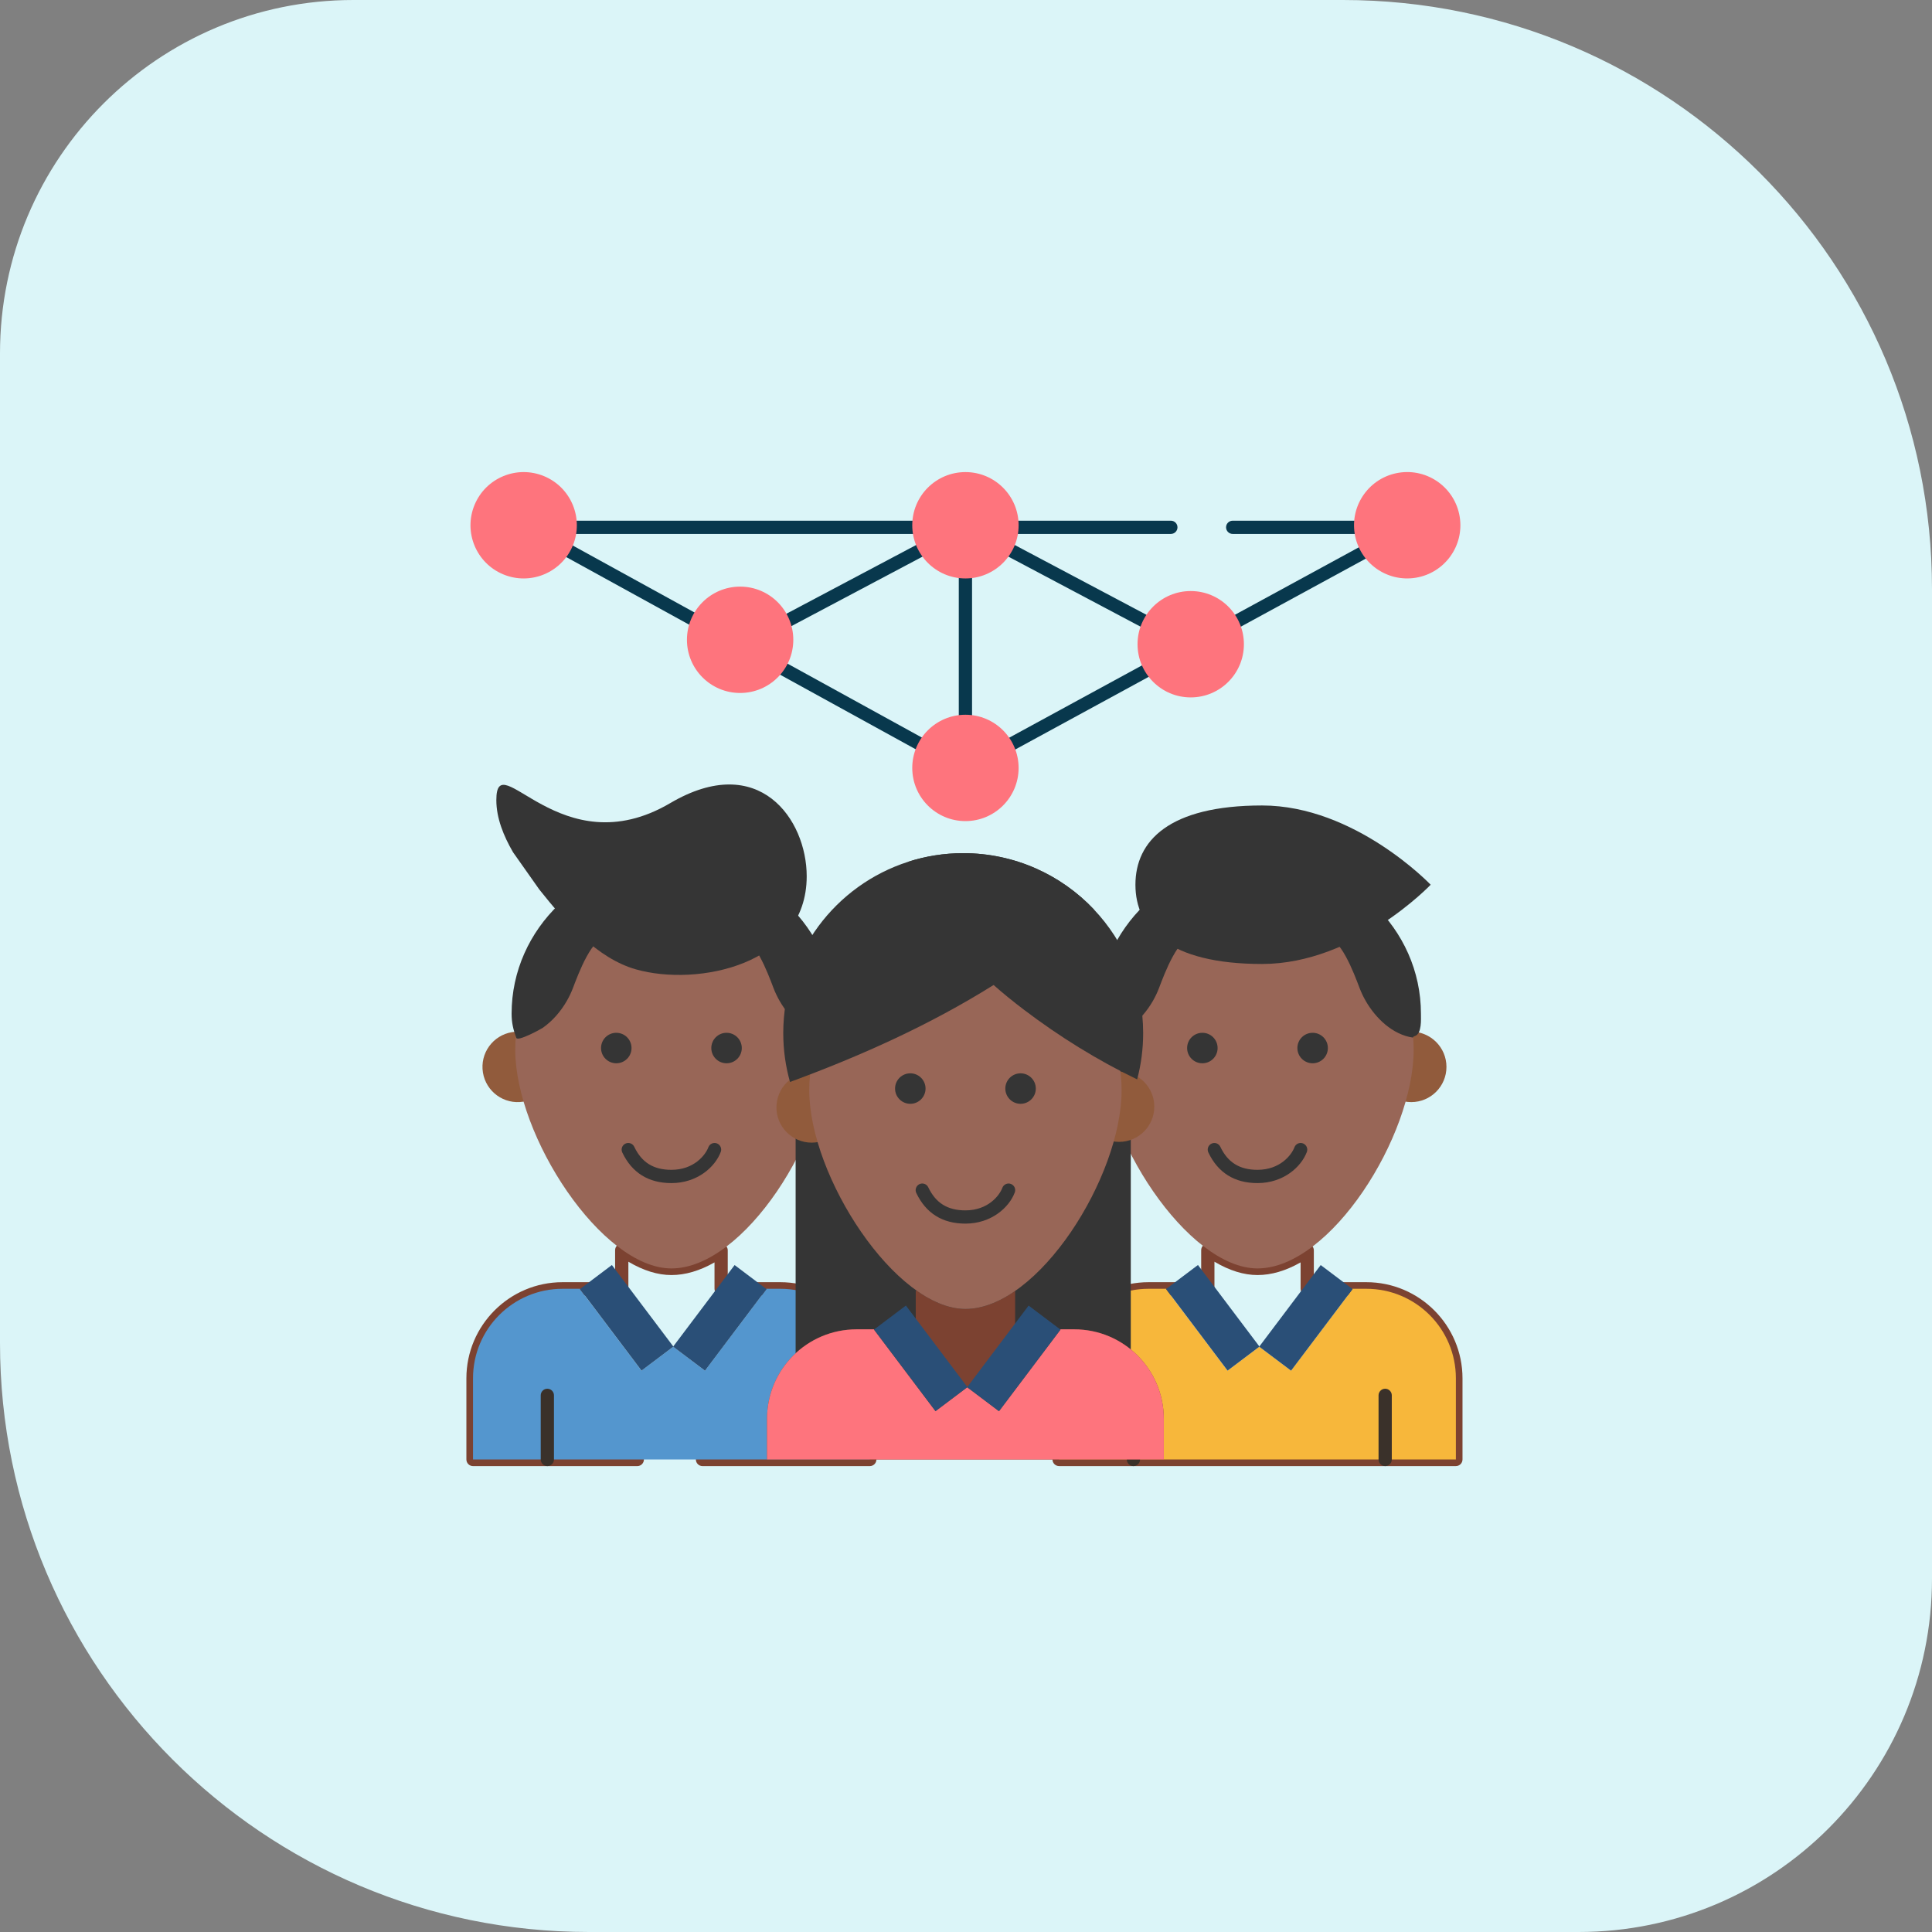 <svg width="82" height="82" viewBox="0 0 82 82" fill="none" xmlns="http://www.w3.org/2000/svg">
<rect x="0" y="0" width="82" height="82" fill="#808080" stroke="none"/>
<path d="M0 15C0 6.716 6.716 0 15 0H57C70.807 0 82 11.193 82 25V67C82 75.284 75.284 82 67 82H25C11.193 82 0 70.807 0 57V15Z" fill="#DBF5F8"/>
<path d="M41.037 22.309C40.964 22.172 40.794 22.119 40.657 22.192L31.282 27.16C31.144 27.233 31.092 27.404 31.165 27.541C31.215 27.636 31.313 27.69 31.413 27.69C31.458 27.69 31.503 27.68 31.545 27.658L40.92 22.689C41.057 22.616 41.109 22.446 41.037 22.309Z" fill="#08384D"/>
<path d="M50.67 27.16L41.295 22.192C41.158 22.119 40.988 22.171 40.915 22.308C40.842 22.446 40.894 22.616 41.032 22.689L50.407 27.657C50.449 27.68 50.493 27.69 50.538 27.69C50.639 27.69 50.736 27.636 50.787 27.541C50.859 27.403 50.807 27.233 50.67 27.16Z" fill="#08384D"/>
<path d="M49.694 22.1H22.226C22.07 22.1 21.944 22.225 21.944 22.381C21.944 22.536 22.07 22.662 22.226 22.662H49.694C49.85 22.662 49.976 22.536 49.976 22.381C49.976 22.225 49.85 22.1 49.694 22.1Z" fill="#08384D"/>
<path d="M57.757 22.1H52.319C52.164 22.1 52.038 22.225 52.038 22.381C52.038 22.536 52.164 22.662 52.319 22.662H57.757C57.912 22.662 58.038 22.536 58.038 22.381C58.038 22.225 57.912 22.1 57.757 22.1Z" fill="#08384D"/>
<path d="M40.976 22.1C40.82 22.1 40.694 22.225 40.694 22.381V32.318C40.694 32.474 40.82 32.6 40.976 32.6C41.131 32.6 41.257 32.474 41.257 32.318V22.381C41.257 22.225 41.131 22.1 40.976 22.1Z" fill="#08384D"/>
<path d="M60.066 22.246C59.992 22.11 59.822 22.06 59.685 22.134L40.977 32.321L22.455 22.134C22.319 22.06 22.148 22.109 22.073 22.245C21.998 22.381 22.048 22.552 22.184 22.627L40.84 32.888C40.883 32.911 40.929 32.923 40.976 32.923C41.022 32.923 41.069 32.912 41.111 32.889L59.954 22.628C60.09 22.554 60.141 22.383 60.066 22.246Z" fill="#08384D"/>
<path d="M33.117 54.42H30.888V53.07C30.888 52.965 30.83 52.87 30.737 52.821C30.645 52.773 30.533 52.779 30.447 52.839C29.762 53.313 29.106 53.554 28.497 53.554C27.914 53.554 27.273 53.311 26.593 52.832C26.545 52.798 26.489 52.78 26.431 52.78H26.388C26.233 52.78 26.107 52.906 26.107 53.062V54.42H23.876C21.626 54.42 19.795 56.251 19.795 58.501V61.944C19.795 62.1 19.921 62.226 20.077 62.226H27.049C27.204 62.226 27.33 62.1 27.33 61.944C27.33 61.789 27.204 61.663 27.049 61.663H20.358V58.501C20.358 56.561 21.936 54.983 23.876 54.983H26.389C26.544 54.983 26.67 54.857 26.67 54.702V53.551C27.304 53.927 27.917 54.117 28.497 54.117C29.085 54.117 29.699 53.937 30.326 53.58V54.702C30.326 54.857 30.452 54.983 30.607 54.983H33.117C35.057 54.983 36.636 56.561 36.636 58.501V61.663H29.817C29.662 61.663 29.535 61.789 29.535 61.944C29.535 62.1 29.662 62.226 29.817 62.226H36.917C37.072 62.226 37.198 62.1 37.198 61.944V58.501C37.198 56.251 35.367 54.42 33.117 54.42Z" fill="#7C4231"/>
<path d="M33.117 54.7H32.517L32.532 54.712L29.921 58.175L28.573 57.16L27.226 58.175L24.614 54.712L24.63 54.7H23.876C21.777 54.7 20.076 56.402 20.076 58.5V61.945H36.917V58.5C36.917 56.401 35.216 54.7 33.117 54.7Z" fill="#5496CE"/>
<path d="M22.212 46.758C23.027 46.626 23.581 45.858 23.449 45.043C23.316 44.228 22.548 43.675 21.733 43.807C20.918 43.939 20.365 44.707 20.497 45.522C20.629 46.337 21.397 46.891 22.212 46.758Z" fill="#915B3C"/>
<path d="M36.404 45.855C36.72 45.092 36.358 44.217 35.595 43.901C34.832 43.585 33.957 43.947 33.641 44.71C33.325 45.473 33.688 46.348 34.451 46.664C35.214 46.98 36.088 46.617 36.404 45.855Z" fill="#FCE8CB"/>
<path d="M28.497 37.929C24.837 37.929 21.869 40.896 21.869 44.557C21.869 48.217 25.535 53.836 28.497 53.836C31.6 53.836 35.125 48.217 35.125 44.557C35.125 40.896 32.157 37.929 28.497 37.929Z" fill="#986657"/>
<path d="M26.157 43.835C25.8 43.835 25.51 44.124 25.51 44.482C25.51 44.839 25.8 45.129 26.157 45.129C26.515 45.129 26.804 44.839 26.804 44.482C26.804 44.124 26.514 43.835 26.157 43.835Z" fill="#353535"/>
<path d="M30.837 43.835C30.48 43.835 30.19 44.124 30.19 44.482C30.19 44.839 30.48 45.129 30.837 45.129C31.195 45.129 31.484 44.839 31.484 44.482C31.484 44.124 31.194 43.835 30.837 43.835Z" fill="#353535"/>
<path d="M35.434 43.025C35.434 39.402 32.362 36.466 28.574 36.466C24.785 36.466 21.714 39.402 21.714 43.025C21.714 43.408 21.783 43.694 21.912 44.05C21.973 44.219 22.955 43.681 23.038 43.623C23.457 43.328 23.799 42.929 24.054 42.488C24.16 42.304 24.248 42.117 24.319 41.931C24.545 41.335 25.159 39.677 25.783 39.807C26.619 39.981 27.568 40.08 28.573 40.08C29.579 40.08 30.528 39.982 31.364 39.807C31.988 39.677 32.602 41.335 32.828 41.931C32.899 42.117 32.987 42.304 33.093 42.488C33.515 43.218 34.228 43.913 35.095 44.039C35.097 43.997 35.15 43.983 35.189 43.968C35.473 43.865 35.434 43.252 35.434 43.025Z" fill="#353535"/>
<path d="M25.97 53.691L24.617 54.711L27.228 58.174L28.581 57.154L25.97 53.691Z" fill="#2A4F77"/>
<path d="M31.179 53.693L28.568 57.157L29.922 58.176L32.532 54.713L31.179 53.693Z" fill="#2A4F77"/>
<path d="M23.231 58.942C23.076 58.942 22.95 59.068 22.95 59.223V61.945C22.95 62.1 23.076 62.226 23.231 62.226C23.386 62.226 23.512 62.1 23.512 61.945V59.223C23.512 59.068 23.386 58.942 23.231 58.942Z" fill="#3A312A"/>
<path d="M28.45 34.085C23.777 36.834 21.066 31.55 21.066 33.96C21.066 34.721 21.373 35.481 21.775 36.172L22.89 37.753C24.015 39.169 25.361 40.68 26.987 41.142C29.605 41.886 34.239 40.958 34.239 37.19C34.239 34.78 32.219 31.868 28.45 34.085Z" fill="#353535"/>
<path d="M30.427 48.529C30.281 48.475 30.119 48.549 30.065 48.694C29.941 49.025 29.453 49.651 28.497 49.651C27.739 49.651 27.237 49.34 26.919 48.672C26.853 48.532 26.685 48.472 26.544 48.539C26.404 48.606 26.345 48.773 26.411 48.914C26.822 49.777 27.524 50.214 28.497 50.214C29.596 50.214 30.353 49.529 30.591 48.892C30.646 48.746 30.572 48.584 30.427 48.529Z" fill="#353535"/>
<path d="M57.992 54.42H55.763V53.07C55.763 52.965 55.705 52.87 55.612 52.821C55.519 52.773 55.408 52.779 55.321 52.839C54.637 53.313 53.981 53.554 53.372 53.554C52.789 53.554 52.148 53.311 51.468 52.831C51.42 52.798 51.364 52.78 51.306 52.78H51.263C51.108 52.78 50.982 52.906 50.982 53.061V54.42H48.751C46.501 54.42 44.67 56.251 44.67 58.501V61.944C44.67 62.1 44.797 62.225 44.952 62.225H61.792C61.947 62.225 62.073 62.1 62.073 61.944V58.501C62.073 56.251 60.242 54.42 57.992 54.42ZM61.511 61.663H45.233V58.501C45.233 56.561 46.812 54.983 48.752 54.983H51.263C51.419 54.983 51.545 54.857 51.545 54.702V53.551C52.179 53.927 52.792 54.117 53.372 54.117C53.961 54.117 54.574 53.937 55.201 53.58V54.702C55.201 54.857 55.327 54.983 55.482 54.983H57.992C59.933 54.983 61.511 56.561 61.511 58.501V61.663H61.511Z" fill="#7C4231"/>
<path d="M57.992 54.7H57.392L57.407 54.712L54.796 58.175L53.449 57.16L52.101 58.175L49.49 54.712L49.505 54.7H48.751C46.653 54.7 44.952 56.401 44.952 58.5V61.945H61.792V58.5C61.792 56.401 60.091 54.7 57.992 54.7Z" fill="#F7B73B"/>
<path fill-rule="evenodd" clip-rule="evenodd" d="M46.847 43.787C46.022 43.787 45.352 44.456 45.352 45.282C45.352 46.108 46.022 46.777 46.847 46.777C47.673 46.777 48.343 46.108 48.343 45.282C48.342 44.456 47.673 43.787 46.847 43.787Z" fill="#FCE8CB"/>
<path d="M59.897 46.777C60.722 46.777 61.392 46.108 61.392 45.282C61.392 44.456 60.722 43.787 59.897 43.787C59.071 43.787 58.402 44.456 58.402 45.282C58.402 46.108 59.071 46.777 59.897 46.777Z" fill="#915B3C"/>
<path d="M53.372 37.929C49.712 37.929 46.744 40.896 46.744 44.557C46.744 48.217 50.41 53.836 53.372 53.836C56.474 53.836 60 48.217 60 44.557C60 40.896 57.032 37.929 53.372 37.929Z" fill="#986657"/>
<path d="M51.032 43.835C50.675 43.835 50.385 44.124 50.385 44.482C50.385 44.839 50.675 45.129 51.032 45.129C51.389 45.129 51.679 44.839 51.679 44.482C51.679 44.124 51.389 43.835 51.032 43.835Z" fill="#353535"/>
<path d="M55.712 45.129C56.069 45.129 56.359 44.839 56.359 44.482C56.359 44.124 56.069 43.835 55.712 43.835C55.355 43.835 55.065 44.124 55.065 44.482C55.065 44.839 55.355 45.129 55.712 45.129Z" fill="#353535"/>
<path d="M60.309 43.025C60.309 39.402 57.237 36.466 53.449 36.466C49.66 36.466 46.589 39.402 46.589 43.025C46.589 43.408 46.658 43.694 46.787 44.05C46.848 44.219 47.83 43.681 47.913 43.623C48.332 43.328 48.674 42.929 48.929 42.488C49.035 42.304 49.123 42.117 49.194 41.931C49.42 41.335 50.034 39.677 50.658 39.807C51.495 39.981 52.443 40.08 53.449 40.08C54.454 40.08 55.403 39.982 56.239 39.807C56.863 39.677 57.477 41.335 57.703 41.931C57.774 42.117 57.862 42.304 57.968 42.488C58.39 43.218 59.103 43.913 59.97 44.039C59.972 43.997 60.025 43.983 60.064 43.968C60.349 43.865 60.309 43.252 60.309 43.025Z" fill="#353535"/>
<path d="M50.845 53.69L49.492 54.71L52.102 58.174L53.456 57.154L50.845 53.69Z" fill="#2A4F77"/>
<path d="M56.055 53.693L53.444 57.157L54.797 58.176L57.408 54.713L56.055 53.693Z" fill="#2A4F77"/>
<path d="M48.106 58.942C47.951 58.942 47.825 59.068 47.825 59.223V61.945C47.825 62.1 47.951 62.226 48.106 62.226C48.261 62.226 48.387 62.1 48.387 61.945V59.223C48.387 59.068 48.261 58.942 48.106 58.942Z" fill="#3A312A"/>
<path d="M58.791 58.942C58.636 58.942 58.51 59.068 58.51 59.223V61.945C58.51 62.1 58.636 62.226 58.791 62.226C58.946 62.226 59.072 62.1 59.072 61.945V59.223C59.072 59.068 58.946 58.942 58.791 58.942Z" fill="#3A312A"/>
<path d="M55.302 48.529C55.156 48.475 54.994 48.549 54.94 48.694C54.816 49.025 54.328 49.651 53.372 49.651C52.614 49.651 52.112 49.34 51.794 48.672C51.728 48.532 51.56 48.472 51.42 48.539C51.279 48.606 51.22 48.773 51.286 48.914C51.697 49.777 52.399 50.214 53.372 50.214C54.471 50.214 55.228 49.529 55.467 48.892C55.521 48.746 55.447 48.584 55.302 48.529Z" fill="#353535"/>
<path fill-rule="evenodd" clip-rule="evenodd" d="M53.566 34.187C49.614 34.187 48.191 35.693 48.191 37.551C48.191 39.408 49.614 40.914 53.566 40.914C57.518 40.914 60.722 37.551 60.722 37.551C60.722 37.551 57.518 34.187 53.566 34.187Z" fill="#353535"/>
<path d="M47.994 43.342H33.769V59.624H47.994V43.342Z" fill="#353535"/>
<path d="M45.596 56.422H43.086V54.791C42.391 55.272 41.673 55.556 40.976 55.556C40.307 55.556 39.601 55.269 38.91 54.782H38.867V56.422H36.355C34.256 56.422 32.555 58.123 32.555 60.222V61.945H49.395V60.222C49.396 58.123 47.694 56.422 45.596 56.422Z" fill="#7C4231"/>
<path d="M45.596 56.421H44.995L45.011 56.432L42.4 59.895L41.052 58.88L39.705 59.895L37.093 56.432L37.109 56.421H36.355C34.256 56.421 32.555 58.122 32.555 60.22V61.945H49.395V60.22C49.396 58.122 47.695 56.421 45.596 56.421Z" fill="#FE747D"/>
<path d="M35.937 47.149C36.019 46.328 35.418 45.596 34.597 45.514C33.775 45.433 33.043 46.033 32.962 46.855C32.88 47.676 33.48 48.408 34.302 48.49C35.124 48.571 35.856 47.971 35.937 47.149Z" fill="#915B3C"/>
<path d="M38.449 55.411L37.096 56.431L39.706 59.894L41.06 58.874L38.449 55.411Z" fill="#2A4F77"/>
<path d="M43.658 55.413L41.048 58.877L42.401 59.897L45.011 56.433L43.658 55.413Z" fill="#2A4F77"/>
<path fill-rule="evenodd" clip-rule="evenodd" d="M47.497 45.475C46.671 45.475 46.002 46.144 46.002 46.97C46.002 47.795 46.671 48.465 47.497 48.465C48.322 48.465 48.992 47.795 48.992 46.97C48.992 46.144 48.322 45.475 47.497 45.475Z" fill="#915B3C"/>
<path d="M40.976 39.649C37.315 39.649 34.348 42.616 34.348 46.277C34.348 49.937 38.014 55.556 40.976 55.556C44.078 55.556 47.604 49.937 47.604 46.277C47.604 42.617 44.636 39.649 40.976 39.649Z" fill="#986657"/>
<path d="M38.636 45.555C38.279 45.555 37.989 45.845 37.989 46.202C37.989 46.559 38.279 46.849 38.636 46.849C38.993 46.849 39.283 46.559 39.283 46.202C39.283 45.845 38.993 45.555 38.636 45.555Z" fill="#353535"/>
<path d="M43.316 46.849C43.673 46.849 43.963 46.559 43.963 46.202C43.963 45.845 43.673 45.555 43.316 45.555C42.959 45.555 42.669 45.845 42.669 46.202C42.669 46.559 42.959 46.849 43.316 46.849Z" fill="#353535"/>
<path d="M42.905 50.25C42.76 50.195 42.598 50.269 42.543 50.414C42.42 50.746 41.932 51.372 40.975 51.372C40.217 51.372 39.716 51.06 39.398 50.392C39.332 50.252 39.164 50.192 39.023 50.259C38.883 50.326 38.824 50.494 38.89 50.634C39.301 51.497 40.002 51.934 40.975 51.934C42.075 51.934 42.832 51.249 43.07 50.612C43.125 50.466 43.051 50.304 42.905 50.25Z" fill="#353535"/>
<path d="M46.429 38.6C45.037 37.129 43.066 36.211 40.881 36.211C40.064 36.211 39.277 36.34 38.54 36.578C39.124 37.932 39.814 39.232 40.754 40.364C41.186 40.883 41.665 41.362 42.172 41.806C42.584 42.173 43.016 42.52 43.455 42.853C44.951 43.989 46.566 44.993 48.264 45.812C48.431 45.185 48.519 44.527 48.519 43.848C48.519 41.815 47.725 39.968 46.429 38.6Z" fill="#353535"/>
<path d="M40.881 36.211C40.064 36.211 39.277 36.34 38.54 36.578C35.468 37.565 33.244 40.447 33.244 43.848C33.244 44.567 33.344 45.262 33.53 45.922C36.543 44.816 39.487 43.489 42.171 41.806C43.685 40.858 45.115 39.798 46.429 38.6C45.036 37.129 43.066 36.211 40.881 36.211Z" fill="#353535"/>
<path d="M40.976 24.551C42.222 24.551 43.233 23.541 43.233 22.294C43.233 21.048 42.222 20.037 40.976 20.037C39.729 20.037 38.719 21.048 38.719 22.294C38.719 23.541 39.729 24.551 40.976 24.551Z" fill="#FE747D"/>
<path d="M24.311 23.158C24.788 22.006 24.241 20.686 23.09 20.209C21.938 19.732 20.618 20.279 20.141 21.43C19.664 22.582 20.21 23.902 21.362 24.379C22.514 24.856 23.834 24.309 24.311 23.158Z" fill="#FE747D"/>
<path d="M60.088 24.521C61.318 24.321 62.154 23.162 61.954 21.932C61.754 20.701 60.595 19.866 59.365 20.065C58.134 20.265 57.299 21.424 57.498 22.655C57.698 23.885 58.857 24.721 60.088 24.521Z" fill="#FE747D"/>
<path d="M31.413 24.898C30.167 24.898 29.156 25.909 29.156 27.155C29.156 28.402 30.167 29.412 31.413 29.412C32.66 29.412 33.67 28.402 33.67 27.155C33.67 25.909 32.659 24.898 31.413 24.898Z" fill="#FE747D"/>
<path d="M50.538 25.086C49.292 25.086 48.281 26.096 48.281 27.343C48.281 28.589 49.292 29.6 50.538 29.6C51.785 29.6 52.795 28.589 52.795 27.343C52.795 26.096 51.784 25.086 50.538 25.086Z" fill="#FE747D"/>
<path d="M40.976 30.336C39.729 30.336 38.719 31.346 38.719 32.593C38.719 33.839 39.729 34.85 40.976 34.85C42.222 34.85 43.233 33.839 43.233 32.593C43.232 31.346 42.222 30.336 40.976 30.336Z" fill="#FE747D"/>
</svg>
